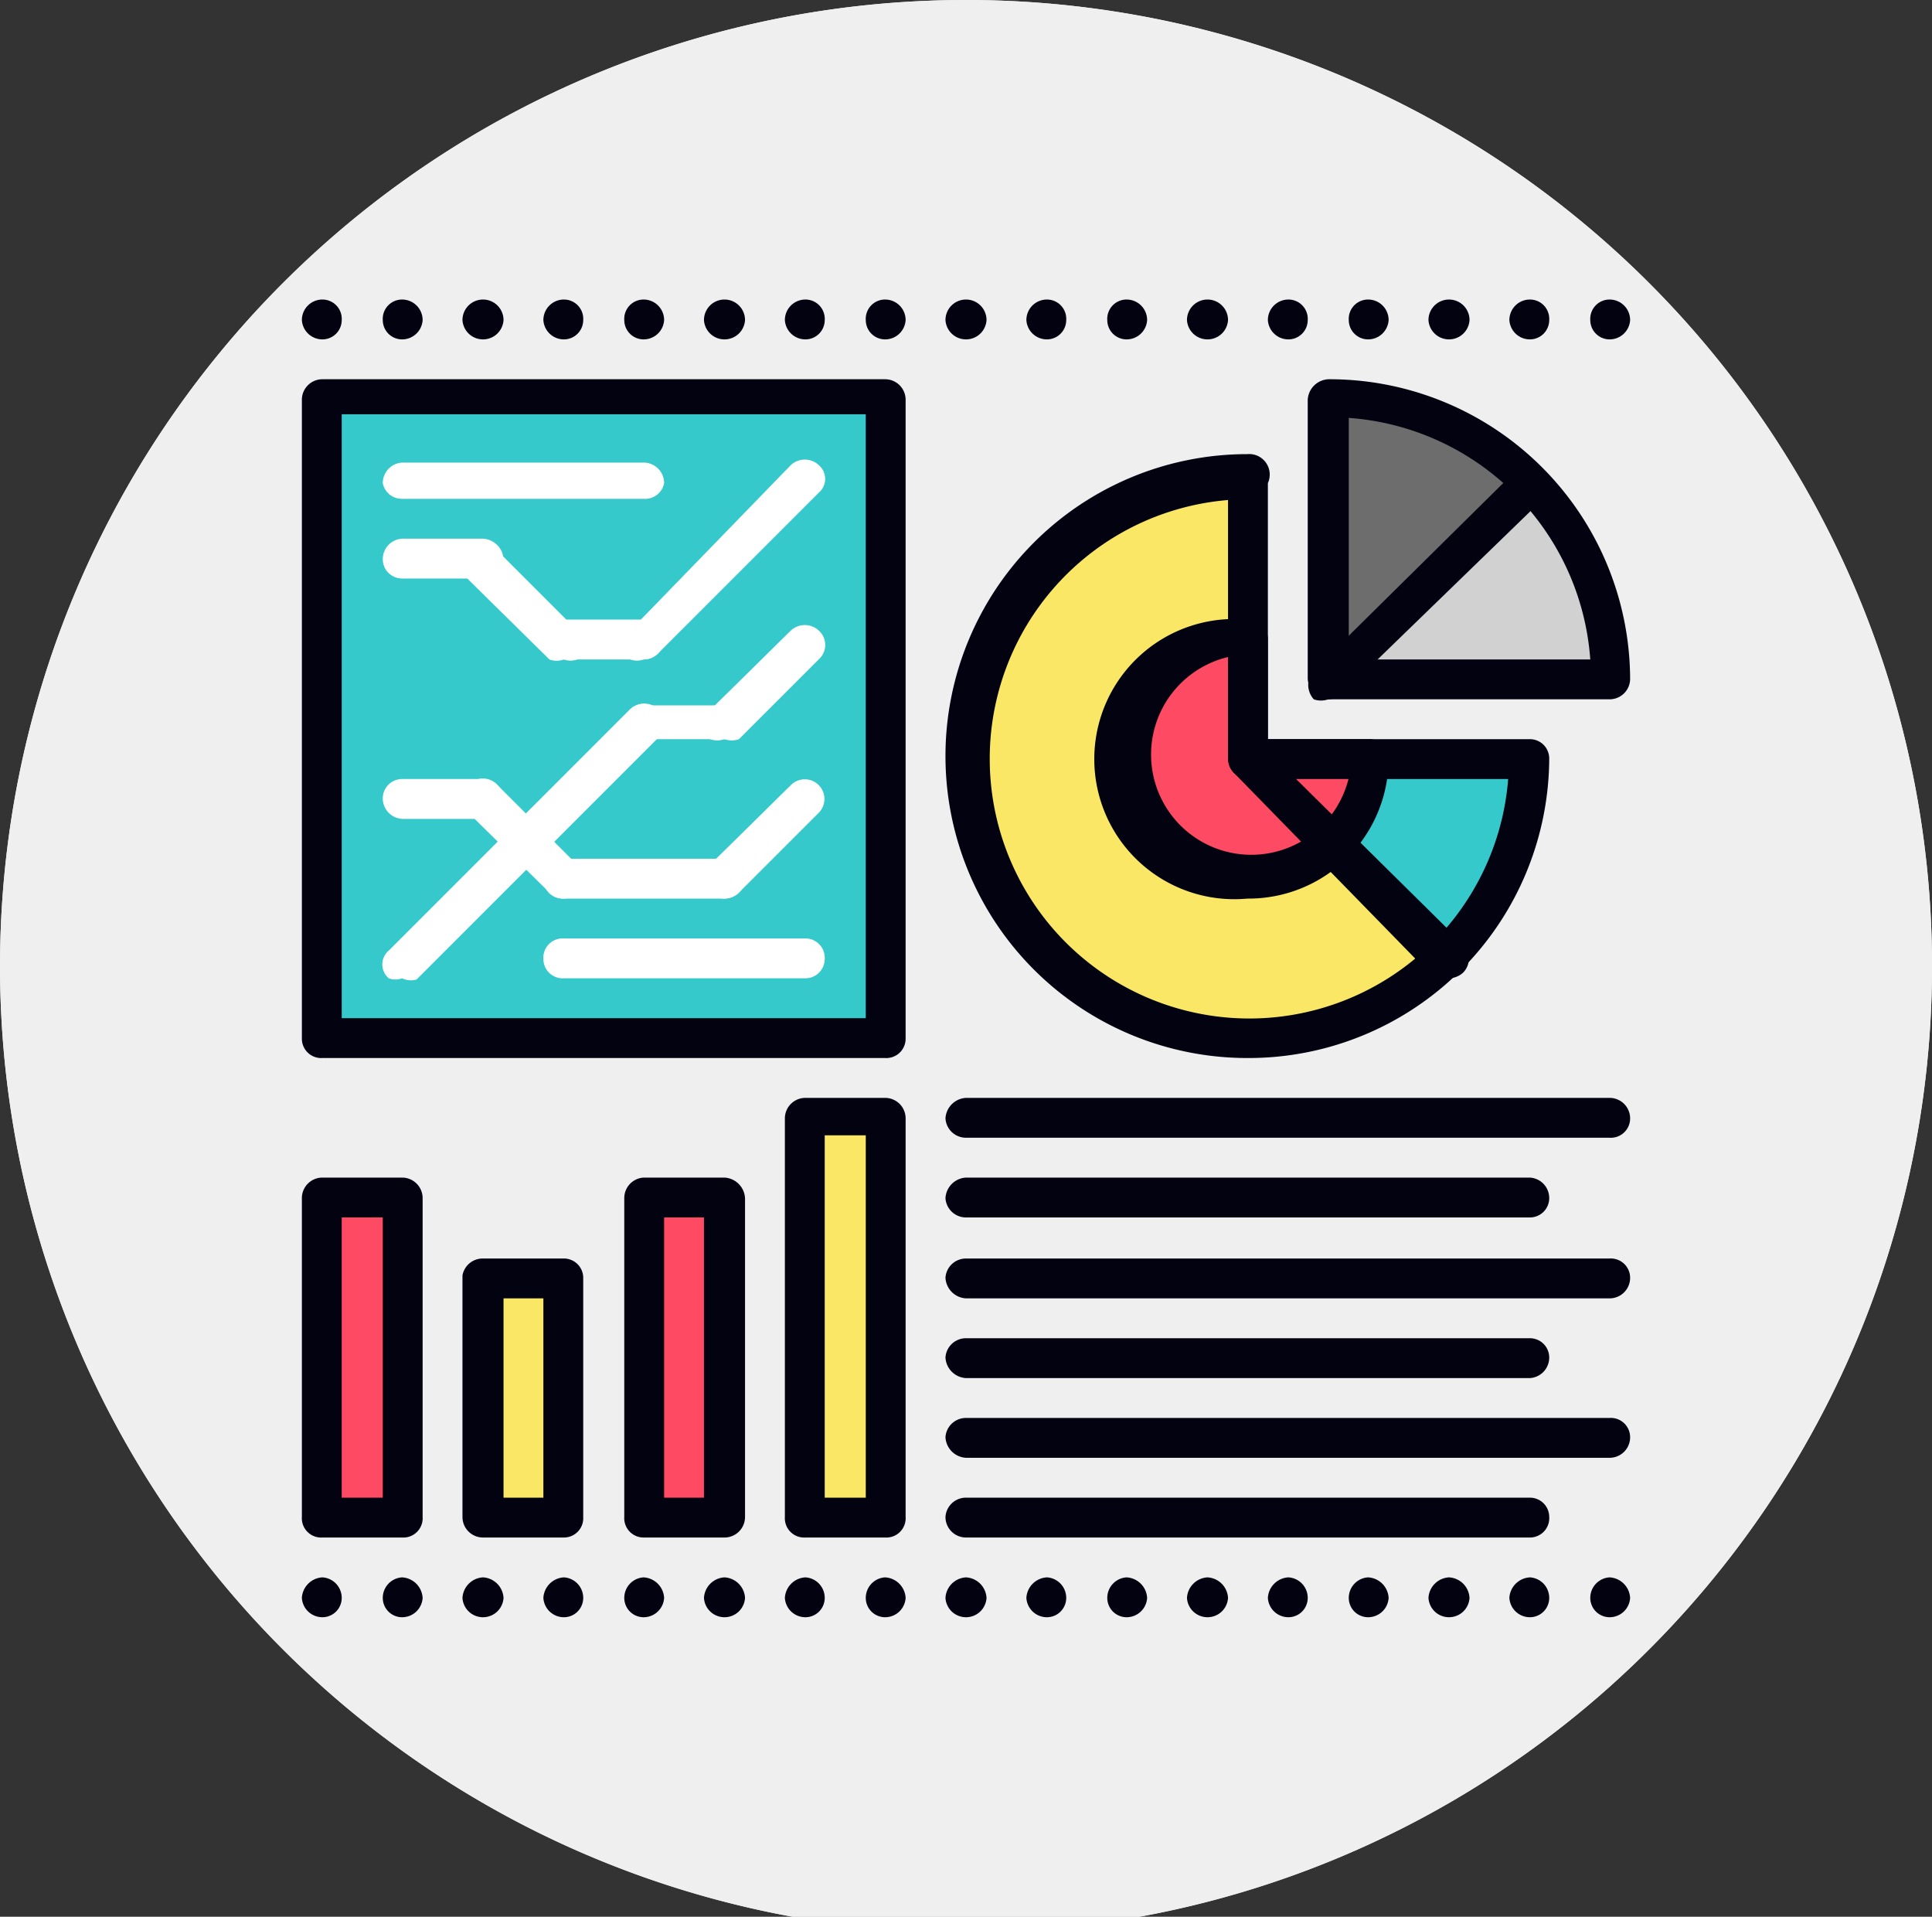 <svg id="Layer_1" data-name="Layer 1" xmlns="http://www.w3.org/2000/svg" viewBox="0 0 16 15.87"><rect x="0" y="0" width="16" height="15.87" fill="#333333" stroke="none"/><defs><style>.cls-1{fill:#efefef;}.cls-2{fill:#ff4a63;}.cls-3{fill:#f9e765;}.cls-4{fill:#35c9cb;}.cls-5{fill:#6d6d6d;}.cls-6{fill:#d1d1d1;}.cls-7{fill:#020210;}.cls-8{fill:#fff;}</style></defs><title>problem1</title><path class="cls-1" d="M16,7.94A8,8,0,1,1,8,0a8,8,0,0,1,8,7.94Z"/><path class="cls-1" d="M16,7.94A8,8,0,1,1,8,0a8,8,0,0,1,8,7.94Z"/><rect class="cls-2" x="2.67" y="9.92" width="0.67" height="2.65"/><rect class="cls-3" x="4" y="10.58" width="0.67" height="1.98"/><rect class="cls-2" x="5.33" y="9.92" width="0.67" height="2.65"/><rect class="cls-3" x="6.67" y="9.26" width="0.67" height="3.31"/><path class="cls-3" d="M10.33,7.27a1,1,0,1,1,0-2V4a2.32,2.32,0,1,0,1.65,4L11,7a1,1,0,0,1-.71.29Z"/><path class="cls-4" d="M11.33,6.28A1,1,0,0,1,11,7l.94.94a2.28,2.28,0,0,0,.69-1.64Z"/><path class="cls-5" d="M11,3.31V5.62L12.65,4A2.37,2.37,0,0,0,11,3.31Z"/><path class="cls-6" d="M12.65,4,11,5.62h2.33A2.31,2.31,0,0,0,12.65,4Z"/><path class="cls-2" d="M9.33,6.28A1,1,0,0,0,11,7l-.71-.7v-1a1,1,0,0,0-1,1Z"/><path class="cls-2" d="M11.33,6.28h-1L11,7a1,1,0,0,0,.29-.7Z"/><rect class="cls-4" x="2.67" y="3.31" width="4.67" height="5.29"/><path class="cls-7" d="M13.17,2.65a.16.16,0,0,1,.16-.17h0a.17.17,0,0,1,.17.17h0a.17.17,0,0,1-.17.16h0A.16.16,0,0,1,13.17,2.65Zm-.67,0a.17.17,0,0,1,.17-.17h0a.16.16,0,0,1,.16.17h0a.16.16,0,0,1-.16.16h0A.17.17,0,0,1,12.5,2.65Zm-.67,0A.17.17,0,0,1,12,2.48h0a.17.17,0,0,1,.17.17h0a.17.17,0,0,1-.17.16h0A.17.17,0,0,1,11.83,2.65Zm-.66,0a.16.16,0,0,1,.16-.17h0a.17.17,0,0,1,.17.17h0a.17.17,0,0,1-.17.16h0A.16.16,0,0,1,11.17,2.65Zm-.67,0a.17.17,0,0,1,.17-.17h0a.16.16,0,0,1,.16.17h0a.16.16,0,0,1-.16.16h0A.17.17,0,0,1,10.5,2.65Zm-.67,0A.17.17,0,0,1,10,2.48h0a.17.17,0,0,1,.17.17h0a.17.17,0,0,1-.17.16h0A.17.17,0,0,1,9.83,2.65Zm-.66,0a.16.16,0,0,1,.16-.17h0a.17.17,0,0,1,.17.17h0a.17.17,0,0,1-.17.16h0A.16.16,0,0,1,9.17,2.65Zm-.67,0a.17.17,0,0,1,.17-.17h0a.16.16,0,0,1,.16.17h0a.16.16,0,0,1-.16.16h0A.17.17,0,0,1,8.5,2.65Zm-.67,0A.17.17,0,0,1,8,2.48H8a.17.17,0,0,1,.17.17h0A.17.17,0,0,1,8,2.81H8A.17.17,0,0,1,7.83,2.65Zm-.66,0a.16.16,0,0,1,.16-.17h0a.17.17,0,0,1,.17.17h0a.17.17,0,0,1-.17.16h0A.16.16,0,0,1,7.17,2.65Zm-.67,0a.17.17,0,0,1,.17-.17h0a.16.16,0,0,1,.16.17h0a.16.16,0,0,1-.16.16h0A.17.17,0,0,1,6.5,2.65Zm-.67,0A.17.17,0,0,1,6,2.48H6a.17.17,0,0,1,.17.17h0A.17.17,0,0,1,6,2.81H6A.17.17,0,0,1,5.83,2.65Zm-.66,0a.16.16,0,0,1,.16-.17h0a.17.17,0,0,1,.17.17h0a.17.17,0,0,1-.17.16h0A.16.16,0,0,1,5.17,2.65Zm-.67,0a.17.17,0,0,1,.17-.17h0a.16.16,0,0,1,.16.17h0a.16.16,0,0,1-.16.16h0A.17.17,0,0,1,4.5,2.65Zm-.67,0A.17.17,0,0,1,4,2.48H4a.17.17,0,0,1,.17.17h0A.17.17,0,0,1,4,2.81H4A.17.17,0,0,1,3.83,2.65Zm-.66,0a.16.16,0,0,1,.16-.17h0a.17.17,0,0,1,.17.17h0a.17.17,0,0,1-.17.16h0A.16.16,0,0,1,3.17,2.65Zm-.67,0a.17.17,0,0,1,.17-.17h0a.16.16,0,0,1,.16.17h0a.16.16,0,0,1-.16.16h0A.17.17,0,0,1,2.5,2.65Z"/><path class="cls-7" d="M13.17,13.23a.17.17,0,0,1,.16-.17h0a.18.18,0,0,1,.17.17h0a.17.17,0,0,1-.17.16h0A.16.16,0,0,1,13.17,13.23Zm-.67,0a.18.18,0,0,1,.17-.17h0a.17.17,0,0,1,.16.17h0a.16.16,0,0,1-.16.16h0A.17.17,0,0,1,12.5,13.23Zm-.67,0a.18.18,0,0,1,.17-.17h0a.18.18,0,0,1,.17.17h0a.17.17,0,0,1-.17.16h0A.17.17,0,0,1,11.83,13.23Zm-.66,0a.17.17,0,0,1,.16-.17h0a.18.18,0,0,1,.17.17h0a.17.17,0,0,1-.17.16h0A.16.16,0,0,1,11.17,13.23Zm-.67,0a.18.18,0,0,1,.17-.17h0a.17.17,0,0,1,.16.17h0a.16.16,0,0,1-.16.16h0A.17.17,0,0,1,10.5,13.23Zm-.67,0a.18.18,0,0,1,.17-.17h0a.18.18,0,0,1,.17.17h0a.17.17,0,0,1-.17.16h0A.17.17,0,0,1,9.83,13.23Zm-.66,0a.17.17,0,0,1,.16-.17h0a.18.18,0,0,1,.17.17h0a.17.17,0,0,1-.17.16h0A.16.16,0,0,1,9.17,13.23Zm-.67,0a.18.18,0,0,1,.17-.17h0a.17.17,0,0,1,.16.17h0a.16.16,0,0,1-.16.16h0A.17.17,0,0,1,8.5,13.23Zm-.67,0A.18.18,0,0,1,8,13.06H8a.18.18,0,0,1,.17.17h0a.17.17,0,0,1-.17.16H8A.17.17,0,0,1,7.83,13.23Zm-.66,0a.17.17,0,0,1,.16-.17h0a.18.18,0,0,1,.17.17h0a.17.17,0,0,1-.17.16h0A.16.16,0,0,1,7.17,13.23Zm-.67,0a.18.18,0,0,1,.17-.17h0a.17.17,0,0,1,.16.17h0a.16.16,0,0,1-.16.16h0A.17.17,0,0,1,6.5,13.23Zm-.67,0A.18.18,0,0,1,6,13.06H6a.18.18,0,0,1,.17.17h0a.17.17,0,0,1-.17.16H6A.17.17,0,0,1,5.83,13.23Zm-.66,0a.17.17,0,0,1,.16-.17h0a.18.18,0,0,1,.17.17h0a.17.17,0,0,1-.17.16h0A.16.16,0,0,1,5.17,13.23Zm-.67,0a.18.18,0,0,1,.17-.17h0a.17.17,0,0,1,.16.17h0a.16.16,0,0,1-.16.16h0A.17.17,0,0,1,4.5,13.23Zm-.67,0A.18.18,0,0,1,4,13.06H4a.18.18,0,0,1,.17.17h0a.17.17,0,0,1-.17.16H4A.17.17,0,0,1,3.83,13.23Zm-.66,0a.17.17,0,0,1,.16-.17h0a.18.18,0,0,1,.17.17h0a.17.17,0,0,1-.17.16h0A.16.16,0,0,1,3.17,13.23Zm-.67,0a.18.18,0,0,1,.17-.17h0a.17.17,0,0,1,.16.17h0a.16.16,0,0,1-.16.16h0A.17.17,0,0,1,2.5,13.23Z"/><path class="cls-7" d="M3.33,12.73H2.67a.16.16,0,0,1-.17-.17V9.92a.17.17,0,0,1,.17-.17h.66a.17.17,0,0,1,.17.17v2.64A.16.16,0,0,1,3.33,12.73Zm-.5-.33h.34V10.08H2.83Z"/><path class="cls-7" d="M4.67,12.73H4a.17.17,0,0,1-.17-.17v-2A.17.17,0,0,1,4,10.42h.67a.16.16,0,0,1,.16.16v2A.16.16,0,0,1,4.67,12.73Zm-.5-.33H4.5V10.75H4.17Z"/><path class="cls-7" d="M6,12.73H5.33a.16.16,0,0,1-.16-.17V9.92a.17.17,0,0,1,.16-.17H6a.18.18,0,0,1,.17.17v2.64A.17.17,0,0,1,6,12.73Zm-.5-.33h.33V10.08H5.5Z"/><path class="cls-7" d="M7.33,12.73H6.67a.16.16,0,0,1-.17-.17V9.26a.17.17,0,0,1,.17-.17h.66a.17.17,0,0,1,.17.17v3.3A.16.16,0,0,1,7.33,12.73Zm-.5-.33h.34v-3H6.83Z"/><path class="cls-7" d="M10.33,8.76a2.48,2.48,0,1,1,0-5A.17.17,0,0,1,10.5,4V6.12h2.17a.16.16,0,0,1,.16.16A2.49,2.49,0,0,1,10.33,8.76Zm-.16-4.62a2.15,2.15,0,1,0,2.32,2.31H10.33a.17.17,0,0,1-.16-.17Z"/><path class="cls-7" d="M13.33,5.79H11a.18.18,0,0,1-.17-.17V3.31A.18.18,0,0,1,11,3.14a2.49,2.49,0,0,1,2.5,2.48A.17.17,0,0,1,13.33,5.79Zm-2.16-.33h2a2.16,2.16,0,0,0-2-2Z"/><path class="cls-7" d="M12,8.1a.18.18,0,0,1-.12,0L10.22,6.4a.16.16,0,0,1,.23-.23l1.67,1.65a.17.17,0,0,1,0,.23A.18.18,0,0,1,12,8.1Z"/><path class="cls-7" d="M13.33,9.42H8a.17.17,0,0,1-.17-.16A.18.18,0,0,1,8,9.09h5.33a.17.17,0,0,1,.17.17A.16.16,0,0,1,13.33,9.42Z"/><path class="cls-7" d="M12.67,10.08H8a.17.17,0,0,1-.17-.16A.18.18,0,0,1,8,9.75h4.67a.17.17,0,0,1,.16.17A.16.16,0,0,1,12.67,10.08Z"/><path class="cls-7" d="M13.33,10.75H8a.18.18,0,0,1-.17-.17A.17.17,0,0,1,8,10.42h5.33a.16.16,0,0,1,.17.16A.17.17,0,0,1,13.33,10.75Z"/><path class="cls-7" d="M12.67,11.41H8a.18.18,0,0,1-.17-.17A.17.17,0,0,1,8,11.08h4.67a.16.16,0,0,1,.16.16A.17.17,0,0,1,12.67,11.41Z"/><path class="cls-7" d="M13.33,12.07H8a.18.18,0,0,1-.17-.17A.17.17,0,0,1,8,11.74h5.33a.16.16,0,0,1,.17.16A.17.17,0,0,1,13.33,12.07Z"/><path class="cls-7" d="M12.67,12.73H8a.17.17,0,0,1-.17-.17A.17.17,0,0,1,8,12.4h4.67a.16.16,0,0,1,.16.16A.16.16,0,0,1,12.67,12.73Z"/><path class="cls-7" d="M7.33,8.76H2.67A.16.16,0,0,1,2.5,8.6V3.31a.17.17,0,0,1,.17-.17H7.33a.17.17,0,0,1,.17.17V8.6A.16.16,0,0,1,7.33,8.76Zm-4.5-.33H7.17v-5H2.83Z"/><path class="cls-8" d="M4,6.78H3.33a.17.17,0,0,1-.16-.17.16.16,0,0,1,.16-.16H4a.17.17,0,0,1,.17.16A.18.18,0,0,1,4,6.78Z"/><path class="cls-8" d="M4.67,7.44a.17.17,0,0,1-.12-.05l-.67-.66a.17.17,0,0,1,0-.23.16.16,0,0,1,.24,0l.66.66a.15.15,0,0,1,0,.23A.16.16,0,0,1,4.67,7.44Z"/><path class="cls-8" d="M6,7.44H4.67a.16.16,0,0,1-.17-.17.16.16,0,0,1,.17-.16H6a.17.17,0,0,1,.17.16A.17.17,0,0,1,6,7.44Z"/><path class="cls-8" d="M3.33,8.1a.16.16,0,0,1-.11,0,.15.15,0,0,1,0-.23l2-2a.17.17,0,0,1,.23,0,.16.16,0,0,1,0,.24l-2,2A.17.17,0,0,1,3.33,8.1Z"/><path class="cls-8" d="M6,6.12H5.33A.17.17,0,0,1,5.17,6a.16.16,0,0,1,.16-.16H6A.17.17,0,0,1,6.17,6,.18.18,0,0,1,6,6.12Z"/><path class="cls-8" d="M6,6.12a.18.18,0,0,1-.12,0,.18.18,0,0,1,0-.24l.67-.66a.17.17,0,0,1,.23,0,.16.16,0,0,1,0,.24l-.66.66A.18.18,0,0,1,6,6.12Z"/><path class="cls-8" d="M4,4.79H3.33a.16.16,0,0,1-.16-.16.17.17,0,0,1,.16-.17H4a.18.18,0,0,1,.17.17A.17.17,0,0,1,4,4.79Z"/><path class="cls-8" d="M4.67,5.46a.17.17,0,0,1-.12,0l-.67-.66a.17.17,0,0,1,.24-.24l.66.66a.16.16,0,0,1,0,.24A.16.16,0,0,1,4.67,5.46Z"/><path class="cls-8" d="M5.33,5.46H4.67a.17.17,0,0,1-.17-.17.16.16,0,0,1,.17-.16h.66a.16.16,0,0,1,.17.16A.17.17,0,0,1,5.33,5.46Z"/><path class="cls-8" d="M5.33,5.46a.16.16,0,0,1-.11,0,.16.16,0,0,1,0-.24L6.55,3.85a.17.17,0,0,1,.23,0,.15.15,0,0,1,0,.23L5.45,5.41A.17.17,0,0,1,5.33,5.46Z"/><path class="cls-8" d="M6,7.44a.18.18,0,0,1-.12-.05.17.17,0,0,1,0-.23l.67-.66a.16.16,0,0,1,.23.23l-.66.66A.18.18,0,0,1,6,7.44Z"/><path class="cls-8" d="M5.33,4.13h-2A.16.16,0,0,1,3.17,4a.17.17,0,0,1,.16-.17h2A.17.17,0,0,1,5.5,4,.16.16,0,0,1,5.33,4.13Z"/><path class="cls-8" d="M6.67,8.1h-2a.16.16,0,0,1-.17-.16.16.16,0,0,1,.17-.17h2a.16.16,0,0,1,.16.17A.16.16,0,0,1,6.67,8.1Z"/><path class="cls-7" d="M10.33,7.44a1.16,1.16,0,1,1,0-2.31.16.16,0,0,1,.17.16v.83h.83a.16.16,0,0,1,.17.16A1.16,1.16,0,0,1,10.33,7.44Zm-.16-2a.83.83,0,1,0,1,1h-.82a.17.17,0,0,1-.16-.17Z"/><path class="cls-7" d="M11,5.79a.18.18,0,0,1-.12,0,.18.18,0,0,1,0-.24l1.67-1.65a.17.17,0,0,1,.23,0,.15.15,0,0,1,0,.23L11.12,5.74A.18.18,0,0,1,11,5.79Z"/></svg>